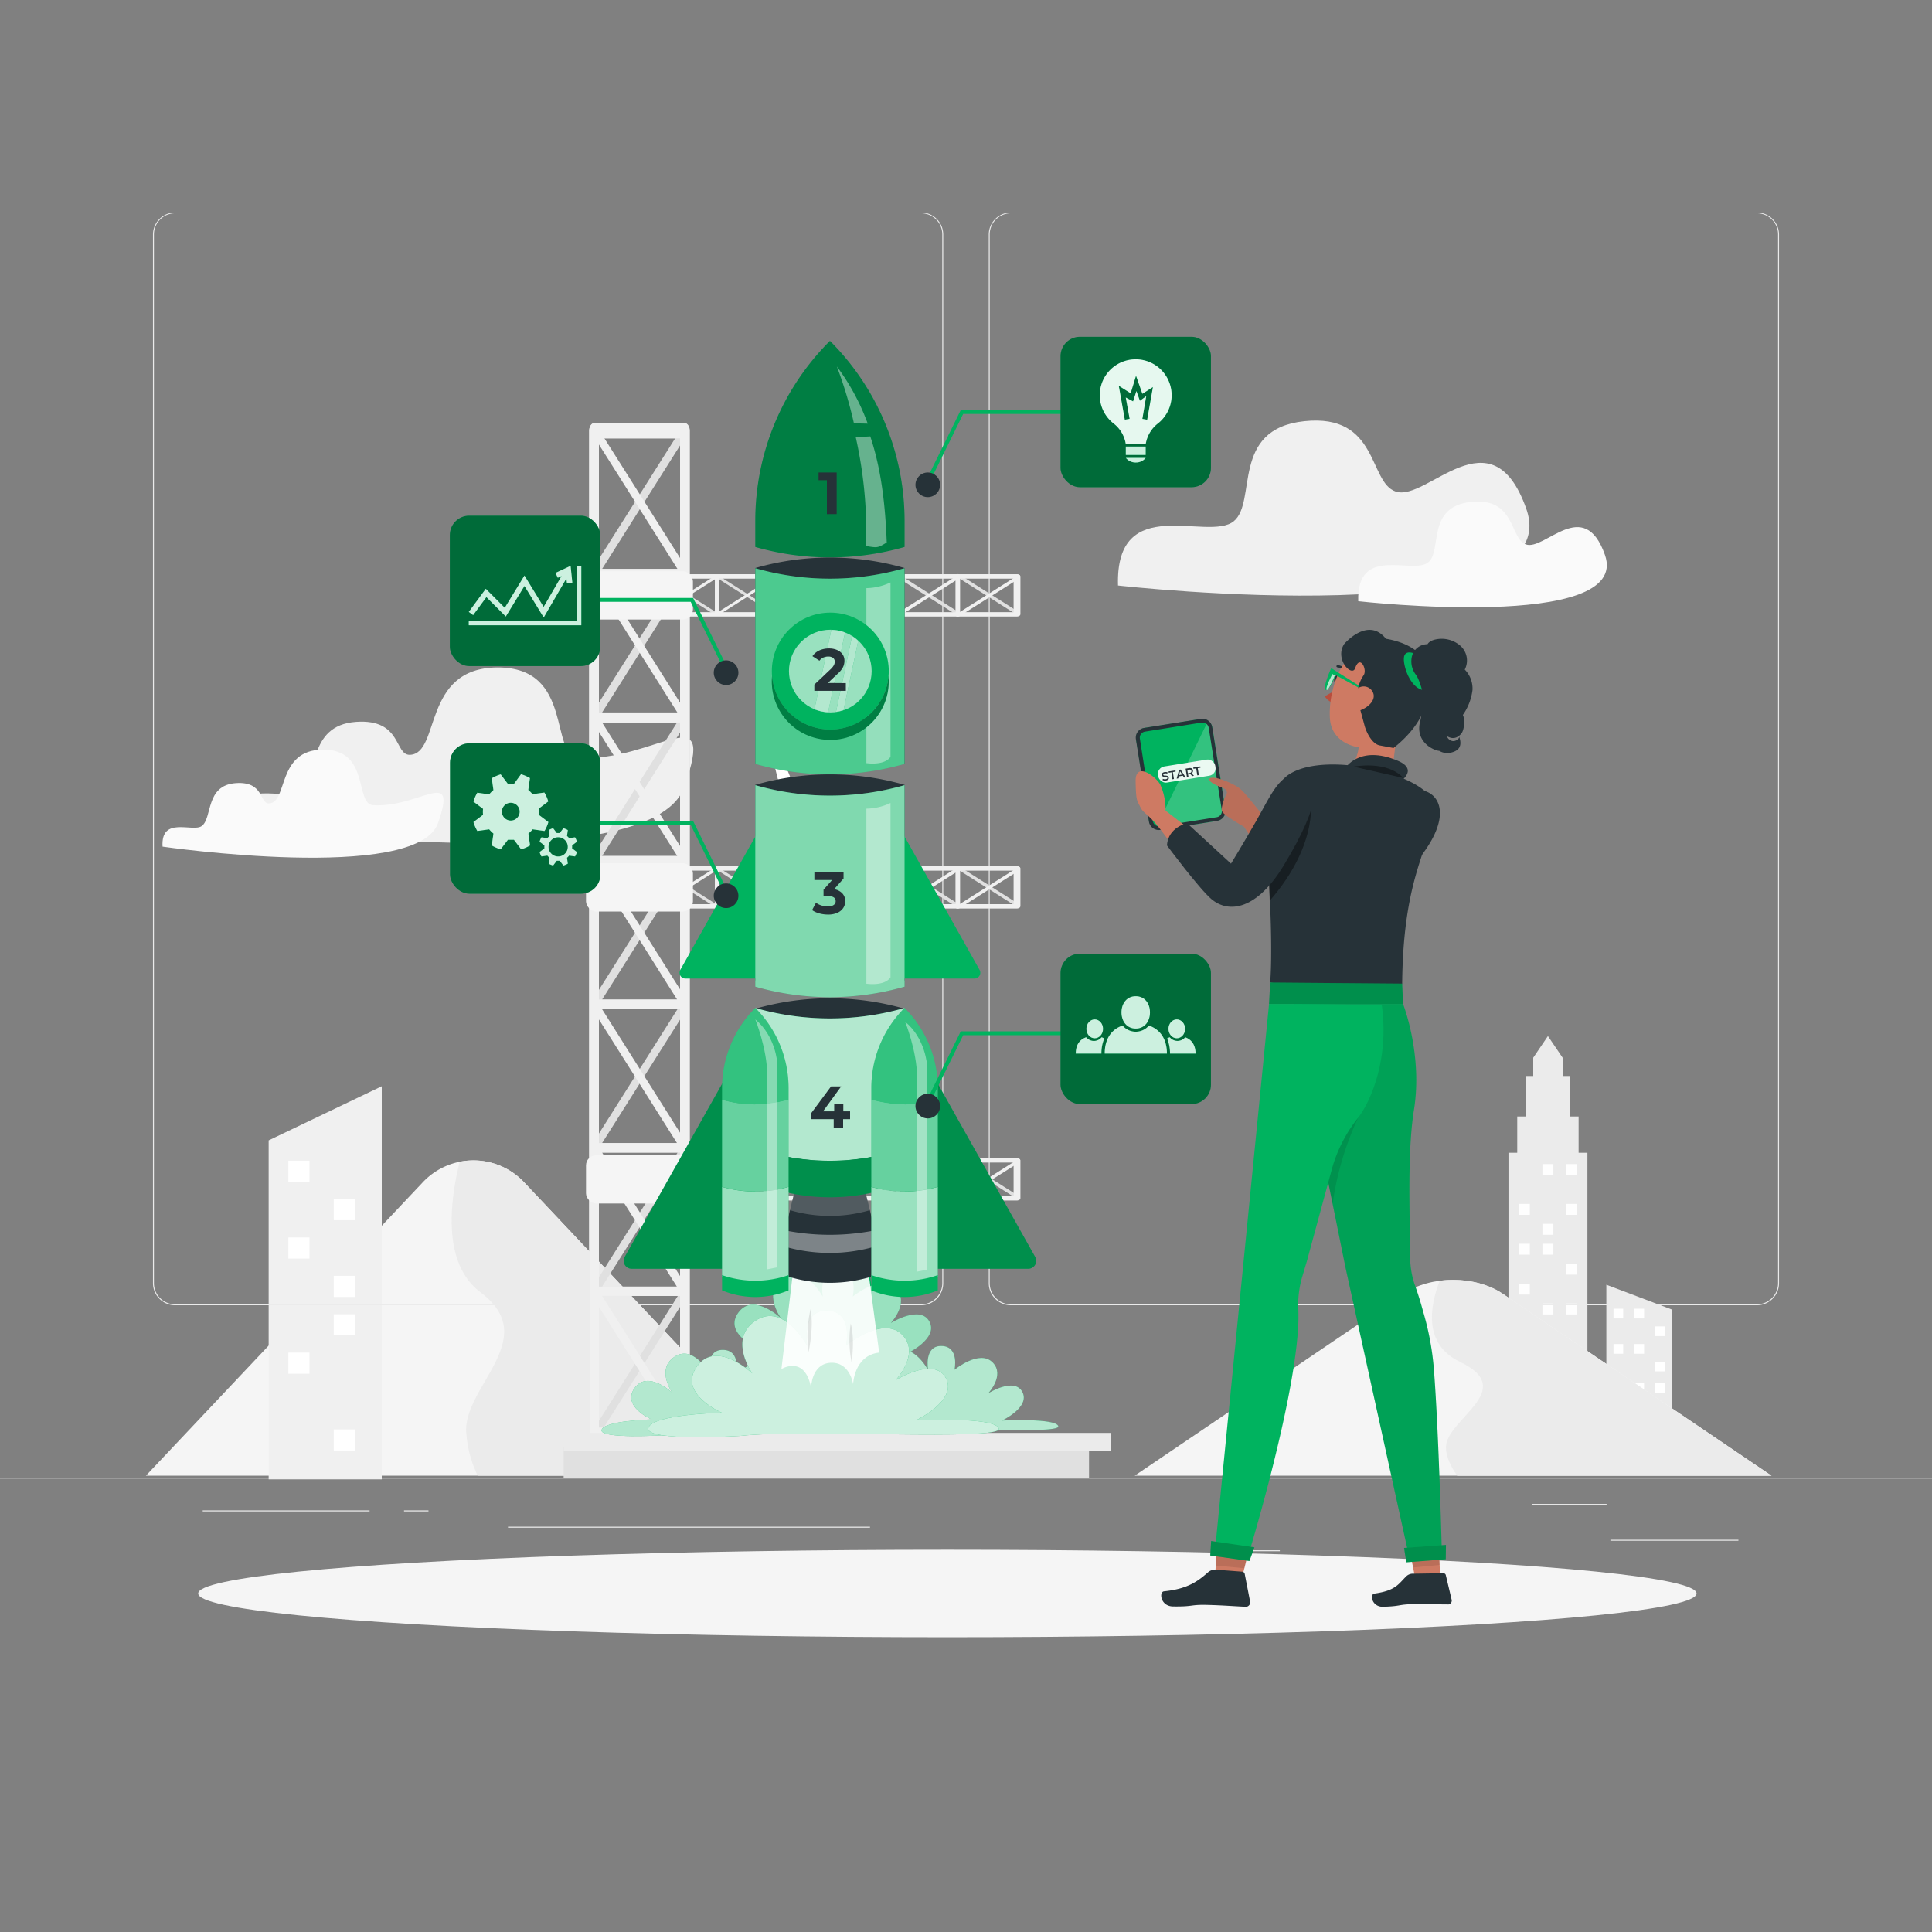 <svg xmlns="http://www.w3.org/2000/svg" viewBox="0 0 500 500"><rect x="0" y="0" width="500" height="500" fill="#808080" stroke="none"/><g id="freepik--background-complete--inject-506"><path d="M37.76,381.91l71.52-75.79a18,18,0,0,1,26.49,0l71.52,75.79Z" style="fill:#f5f5f5"></path><path d="M135.77,306.12a18,18,0,0,0-16.8-5.45c-2.67,10.76-4.39,26.45,5.39,33.78,15.67,11.75-3.73,23.82-3.73,35.64a30.18,30.18,0,0,0,3,11.82h83.67Z" style="fill:#ebebeb"></path><polygon points="98.8 382.85 69.53 382.85 69.53 295.13 98.8 281.12 98.8 382.85" style="fill:#f0f0f0"></polygon><rect x="74.63" y="300.39" width="5.46" height="5.46" style="fill:#fff"></rect><rect x="86.38" y="310.32" width="5.46" height="5.46" style="fill:#fff"></rect><rect x="74.63" y="320.26" width="5.46" height="5.46" style="fill:#fff"></rect><rect x="86.38" y="330.19" width="5.46" height="5.46" style="fill:#fff"></rect><rect x="86.38" y="340.13" width="5.46" height="5.46" style="fill:#fff"></rect><rect x="74.63" y="350.06" width="5.46" height="5.46" style="fill:#fff"></rect><rect x="86.38" y="369.93" width="5.46" height="5.46" style="fill:#fff"></rect><path d="M61.32,213.52s106.9,15.43,115.8-9.91c8.46-24.09-7.6-6.31-27.3-7.51-7.85-.48-1.08-23.46-21.1-23.36-19.57.09-14.63,22.3-22.62,22.61-4.08.15-2-9.36-13.94-8.53-12.94.9-9.69,14.7-14.39,18.06C74,207.58,60.51,200.56,61.32,213.52Z" style="fill:#f0f0f0"></path><path d="M42.07,219.11s65.82,9.5,71.29-6.1c5.21-14.83-4.67-3.89-16.8-4.63-4.84-.29-.67-14.44-13-14.38-12,.06-9,13.74-13.93,13.92-2.51.1-1.23-5.76-8.58-5.25-8,.56-6,9.05-8.86,11.12C49.87,215.45,41.58,211.13,42.07,219.11Z" style="fill:#fafafa"></path><polygon points="415.72 368.89 432.74 368.89 432.74 338.93 415.72 332.49 415.72 368.89" style="fill:#ebebeb"></polygon><rect x="422.97" y="338.7" width="2.51" height="2.51" transform="translate(848.46 679.91) rotate(180)" style="fill:#fff"></rect><rect x="417.58" y="338.7" width="2.51" height="2.51" transform="translate(837.66 679.91) rotate(180)" style="fill:#fff"></rect><rect x="428.37" y="343.27" width="2.51" height="2.51" transform="translate(859.25 689.05) rotate(180)" style="fill:#fff"></rect><rect x="422.97" y="347.83" width="2.51" height="2.51" transform="translate(848.46 698.18) rotate(180)" style="fill:#fff"></rect><rect x="417.58" y="347.83" width="2.51" height="2.51" transform="translate(837.66 698.18) rotate(180)" style="fill:#fff"></rect><rect x="428.37" y="352.4" width="2.51" height="2.51" transform="translate(859.25 707.31) rotate(180)" style="fill:#fff"></rect><rect x="422.97" y="357.99" width="2.51" height="2.51" style="fill:#fff"></rect><rect x="428.37" y="357.99" width="2.51" height="2.51" style="fill:#fff"></rect><rect x="417.58" y="362.55" width="2.51" height="2.51" style="fill:#fff"></rect><polygon points="408.54 298.33 408.54 288.95 406.29 288.95 406.29 278.47 404.4 278.47 404.4 273.73 400.6 268.13 396.8 273.73 396.8 278.47 394.91 278.47 394.91 288.95 392.66 288.95 392.66 298.33 390.39 298.33 390.39 353.21 410.82 353.21 410.82 298.33 408.54 298.33" style="fill:#ebebeb"></polygon><rect x="399.18" y="301.26" width="2.83" height="2.83" style="fill:#fefefe"></rect><rect x="405.28" y="301.26" width="2.83" height="2.83" style="fill:#fefefe"></rect><rect x="393.09" y="311.57" width="2.83" height="2.83" style="fill:#fefefe"></rect><rect x="405.28" y="311.57" width="2.83" height="2.83" style="fill:#fefefe"></rect><rect x="399.18" y="316.73" width="2.83" height="2.83" style="fill:#fefefe"></rect><rect x="393.09" y="321.88" width="2.83" height="2.83" style="fill:#fefefe"></rect><rect x="399.18" y="321.88" width="2.83" height="2.83" style="fill:#fefefe"></rect><rect x="405.28" y="327.04" width="2.83" height="2.83" style="fill:#fefefe"></rect><rect x="393.09" y="332.2" width="2.83" height="2.83" style="fill:#fefefe"></rect><rect x="399.18" y="337.35" width="2.83" height="2.83" style="fill:#fefefe"></rect><rect x="405.28" y="337.35" width="2.83" height="2.83" style="fill:#fefefe"></rect><rect x="416.78" y="398.49" width="33.12" height="0.25" style="fill:#ebebeb"></rect><rect x="322.53" y="401.21" width="8.69" height="0.25" style="fill:#ebebeb"></rect><rect x="396.59" y="389.21" width="19.19" height="0.25" style="fill:#ebebeb"></rect><rect x="52.46" y="390.89" width="43.19" height="0.25" style="fill:#ebebeb"></rect><rect x="104.56" y="390.89" width="6.33" height="0.25" style="fill:#ebebeb"></rect><rect x="131.47" y="395.11" width="93.68" height="0.25" style="fill:#ebebeb"></rect><path d="M238.4,337.8H45.3a5.71,5.71,0,0,1-5.71-5.71V60.66A5.71,5.71,0,0,1,45.3,55H238.4a5.71,5.71,0,0,1,5.71,5.71V332.09A5.71,5.71,0,0,1,238.4,337.8ZM45.3,55.2a5.47,5.47,0,0,0-5.46,5.46V332.09a5.47,5.47,0,0,0,5.46,5.46H238.4a5.47,5.47,0,0,0,5.46-5.46V60.66a5.47,5.47,0,0,0-5.46-5.46Z" style="fill:#ebebeb"></path><path d="M454.7,337.8H261.6a5.71,5.71,0,0,1-5.71-5.71V60.66A5.71,5.71,0,0,1,261.6,55H454.7a5.71,5.71,0,0,1,5.71,5.71V332.09A5.71,5.71,0,0,1,454.7,337.8ZM261.6,55.2a5.47,5.47,0,0,0-5.46,5.46V332.09a5.47,5.47,0,0,0,5.46,5.46H454.7a5.47,5.47,0,0,0,5.46-5.46V60.66a5.47,5.47,0,0,0-5.46-5.46Z" style="fill:#ebebeb"></path><rect y="382.4" width="500" height="0.25" style="fill:#ebebeb"></rect><path d="M293.65,381.91l69.53-47.06c7.11-4.82,18.65-4.82,25.76,0l69.53,47.06Z" style="fill:#f5f5f5"></path><path d="M388.94,334.85c-4.44-3-10.6-4.13-16.34-3.39-2.59,6.68-4.26,16.43,5.25,21,15.23,7.29-3.64,14.79-3.64,22.13,0,2.37,1.24,4.94,2.92,7.34h81.34Z" style="fill:#ebebeb"></path><path d="M154.36,372.44l23.49-37.15c.52-.83.14-2.31-.6-2.31H155.82q11-17.42,22-34.84c.52-.83.14-2.31-.6-2.31H155.82q11-17.41,22-34.84c.52-.83.14-2.31-.6-2.31H155.82q11-17.42,22-34.84c.52-.83.14-2.31-.6-2.31H155.82q11-17.42,22-34.84c.52-.82.14-2.3-.6-2.3H155.82l22-34.85c.52-.82.14-2.3-.6-2.3H155.82l22-34.84c.78-1.24-.43-3.15-1.21-1.92l-23.49,37.15v0a1.79,1.79,0,0,0-.14,1.44c.1.45.35.8.73.82h21.46q-11,17.42-22,34.84v0a1.79,1.79,0,0,0-.14,1.44c.1.45.35.8.73.82h21.46q-11,17.41-22,34.84v0a1.79,1.79,0,0,0-.14,1.44c.1.45.35.8.73.82h21.46q-11,17.41-22,34.84v0a1.79,1.79,0,0,0-.14,1.44c.1.45.35.8.73.82h21.46l-22,34.84v0a1.79,1.79,0,0,0-.14,1.44c.1.44.35.8.73.82h21.46l-22,34.84v0a1.79,1.79,0,0,0-.14,1.44c.1.44.35.8.73.82h21.46l-22,34.84C152.37,371.76,153.58,373.67,154.36,372.44Z" style="fill:#e0e0e0"></path><path d="M177.25,373.51c.69,0,1.28-.93,1.28-2v-260c0-1.1-.59-2-1.28-2H153.76c-.7,0-1.28.93-1.28,2v260a2.47,2.47,0,0,0,.34,1.37.43.43,0,0,0,0,.07l0,0a1,1,0,0,0,.88.55ZM155,283.56V113.47H176v256H155Z" style="fill:#e0e0e0"></path><path d="M176.64,372.44l-23.49-37.15c-.52-.83-.13-2.31.61-2.31h21.42q-11-17.42-22-34.84c-.52-.83-.13-2.31.61-2.31h21.42l-22-34.84c-.52-.83-.13-2.31.61-2.31h21.42l-22-34.84c-.52-.83-.13-2.31.61-2.31h21.42l-22-34.84c-.52-.82-.13-2.3.61-2.3h21.42l-22-34.85c-.52-.82-.13-2.3.61-2.3h21.42q-11-17.43-22-34.84c-.78-1.24.43-3.15,1.21-1.92l23.49,37.15v0a1.79,1.79,0,0,1,.14,1.44c-.1.45-.34.8-.72.82H155.82q11,17.42,22,34.84v0a1.79,1.79,0,0,1,.14,1.44c-.1.45-.34.8-.72.82H155.82q11,17.41,22,34.84v0a1.79,1.79,0,0,1,.14,1.44c-.1.45-.34.8-.72.82H155.82q11,17.41,22,34.84v0a1.79,1.79,0,0,1,.14,1.44c-.1.45-.34.8-.72.82H155.82q11,17.42,22,34.84v0a1.79,1.79,0,0,1,.14,1.44c-.1.44-.34.8-.72.82H155.82q11,17.41,22,34.84v0a1.79,1.79,0,0,1,.14,1.44c-.1.44-.34.8-.72.82H155.82q11,17.42,22,34.84C178.63,371.76,177.42,373.67,176.64,372.44Z" style="fill:#f0f0f0"></path><path d="M177.25,373.51a1,1,0,0,0,.87-.55l0,0,0-.07a2.55,2.55,0,0,0,.34-1.37v-260c0-1.1-.59-2-1.28-2H153.76c-.7,0-1.28.93-1.28,2v260c0,1.1.58,2,1.28,2ZM176,369.45H155v-256H176v256Z" style="fill:#f0f0f0"></path><rect x="145.87" y="374.55" width="135.97" height="7.85" transform="translate(427.71 756.95) rotate(180)" style="fill:#e0e0e0"></rect><rect x="145.87" y="370.84" width="141.67" height="4.63" transform="translate(433.42 746.31) rotate(180)" style="fill:#ebebeb"></rect><path d="M154.05,149.43l15.54,9.82c.34.22,1,.06,1-.25v-9l14.57,9.21c.35.22,1,.06,1-.25v-9l14.57,9.21c.34.22,1,.06,1-.25v-9l14.57,9.21c.35.22,1,.06,1-.25v-9l14.57,9.21c.34.22,1,.06,1-.25v-9l14.57,9.21c.35.22,1,.06,1-.25v-9l14.57,9.21c.51.32,1.31-.18.8-.51l-15.54-9.82h0a.77.77,0,0,0-.61-.06c-.18.05-.33.15-.34.31h0v9l-14.57-9.21h0a.75.75,0,0,0-.6-.06c-.19.05-.33.15-.34.31h0v9L217,148.92h0a.77.77,0,0,0-.61-.06c-.18.05-.33.15-.34.31h0v9l-14.57-9.21h0a.75.75,0,0,0-.6-.06c-.19.05-.33.15-.34.31h0v9l-14.57-9.21h0a.77.77,0,0,0-.61-.06c-.18.05-.33.15-.34.31h0v9l-14.57-9.21h0a.75.75,0,0,0-.6-.06c-.19.05-.33.15-.35.31h0v9l-14.57-9.21C154.34,148.59,153.54,149.1,154.05,149.43Z" style="fill:#e0e0e0"></path><path d="M153.6,159c0,.29.39.53.85.53H263.2c.46,0,.85-.24.85-.53v-9.83c0-.29-.39-.53-.85-.53H154.45a1,1,0,0,0-.57.14l0,0h0a.43.43,0,0,0-.23.36Zm37.62-9.29h71.13v8.75h-107v-8.75Z" style="fill:#e0e0e0"></path><path d="M154.05,158.74l15.54-9.82c.34-.22,1-.06,1,.25v9l14.57-9.21c.35-.22,1-.06,1,.25v9l14.57-9.21c.34-.22,1-.06,1,.25v9l14.57-9.21c.35-.22,1-.06,1,.25v9l14.57-9.21c.34-.22,1-.06,1,.25v9l14.57-9.21c.35-.22,1-.06,1,.25v9l14.57-9.21c.51-.33,1.31.18.8.51l-15.54,9.82h0a.82.82,0,0,1-.61.06c-.18,0-.33-.15-.34-.31h0v-9l-14.57,9.21h0a.79.79,0,0,1-.6.06c-.19,0-.33-.15-.34-.31h0v-9L217,159.25h0a.82.82,0,0,1-.61.06c-.18,0-.33-.15-.34-.31h0v-9l-14.57,9.21h0a.79.79,0,0,1-.6.06c-.19,0-.33-.15-.34-.31h0v-9l-14.57,9.21h0a.82.82,0,0,1-.61.06c-.18,0-.33-.15-.34-.31h0v-9l-14.57,9.21h0a.79.79,0,0,1-.6.06c-.19,0-.33-.15-.35-.31h0v-9l-14.57,9.21C154.34,159.57,153.54,159.07,154.05,158.74Z" style="fill:#f0f0f0"></path><path d="M153.6,159a.44.44,0,0,0,.23.36h0l0,0a1.08,1.08,0,0,0,.57.14H263.2c.46,0,.85-.24.85-.53v-9.83c0-.29-.39-.53-.85-.53H154.45c-.46,0-.85.24-.85.53Zm1.7-.54v-8.75H262.35v8.75h-107Z" style="fill:#f0f0f0"></path><rect x="151.67" y="147.83" width="27.67" height="12.5" rx="2.63" transform="translate(331 308.17) rotate(180)" style="fill:#f5f5f5"></rect><path d="M154.05,225l15.54,9.83c.34.21,1,.05,1-.26v-9q7.29,4.6,14.57,9.22c.35.21,1,.05,1-.26v-9l14.57,9.22c.34.21,1,.05,1-.26v-9q7.29,4.6,14.57,9.22c.35.21,1,.05,1-.26v-9l14.57,9.22c.34.21,1,.05,1-.26v-9q7.29,4.6,14.57,9.22c.35.21,1,.05,1-.26v-9l14.57,9.22c.51.32,1.31-.18.8-.51l-15.54-9.82h0a.77.77,0,0,0-.61-.06c-.18,0-.33.14-.34.3h0v9l-14.57-9.21h0a.75.75,0,0,0-.6-.06c-.19,0-.33.14-.34.3h0v9L217,224.49h0a.77.77,0,0,0-.61-.06c-.18,0-.33.14-.34.3h0v9l-14.57-9.21h0a.75.75,0,0,0-.6-.06c-.19,0-.33.14-.34.3h0v9l-14.57-9.21h0a.77.77,0,0,0-.61-.06c-.18,0-.33.14-.34.3h0v9l-14.57-9.21h0a.75.75,0,0,0-.6-.06c-.19,0-.33.14-.35.3h0v9l-14.57-9.21C154.34,224.16,153.54,224.67,154.05,225Z" style="fill:#e0e0e0"></path><path d="M153.6,234.56c0,.29.39.54.85.54H263.2c.46,0,.85-.25.85-.54v-9.82c0-.29-.39-.54-.85-.54H154.45a1,1,0,0,0-.57.15h0a.46.46,0,0,0-.23.37Zm37.62-9.28h71.13V234h-107v-8.75Z" style="fill:#e0e0e0"></path><path d="M154.05,234.31l15.54-9.82c.34-.22,1-.06,1,.25v9l14.57-9.21c.35-.22,1-.06,1,.25v9l14.57-9.21c.34-.22,1-.06,1,.25v9l14.57-9.21c.35-.22,1-.06,1,.25v9l14.57-9.21c.34-.22,1-.06,1,.25v9l14.57-9.21c.35-.22,1-.06,1,.25v9l14.57-9.21c.51-.33,1.31.18.8.5l-15.54,9.83h0a.73.73,0,0,1-.61.06c-.18,0-.33-.14-.34-.3h0v-9q-7.29,4.6-14.57,9.22h0a.71.71,0,0,1-.6.06c-.19,0-.33-.14-.34-.3h0v-9L217,234.82h0a.73.73,0,0,1-.61.06c-.18,0-.33-.14-.34-.3h0v-9q-7.29,4.6-14.57,9.22h0a.71.71,0,0,1-.6.06c-.19,0-.33-.14-.34-.3h0v-9l-14.57,9.22h0a.73.73,0,0,1-.61.06c-.18,0-.33-.14-.34-.3h0v-9q-7.29,4.6-14.57,9.22h0a.71.71,0,0,1-.6.06c-.19,0-.33-.14-.35-.3h0v-9l-14.57,9.22C154.34,235.14,153.54,234.64,154.05,234.31Z" style="fill:#f0f0f0"></path><path d="M153.6,234.56a.46.46,0,0,0,.23.37h0l0,0a1.08,1.08,0,0,0,.57.14H263.2c.46,0,.85-.25.85-.54v-9.82c0-.29-.39-.54-.85-.54H154.45c-.46,0-.85.25-.85.54Zm1.7-.53v-8.75H262.35V234h-107Z" style="fill:#f0f0f0"></path><rect x="151.67" y="223.4" width="27.67" height="12.5" rx="2.63" transform="translate(331 459.3) rotate(180)" style="fill:#f5f5f5"></rect><path d="M154.05,300.56l15.54,9.82c.34.22,1,.06,1-.25v-9l14.57,9.21c.35.22,1,.06,1-.25v-9l14.57,9.21c.34.22,1,.06,1-.25v-9l14.57,9.21c.35.22,1,.06,1-.25v-9l14.57,9.21c.34.22,1,.06,1-.25v-9l14.57,9.21c.35.22,1,.06,1-.25v-9l14.57,9.21c.51.33,1.31-.18.8-.5l-15.54-9.83h0a.73.73,0,0,0-.61-.06c-.18,0-.33.14-.34.3h0v9l-14.57-9.22h0a.71.71,0,0,0-.6-.06c-.19,0-.33.14-.34.3h0v9L217,300.05h0a.73.73,0,0,0-.61-.06c-.18,0-.33.14-.34.3h0v9l-14.57-9.22h0a.71.71,0,0,0-.6-.06c-.19,0-.33.14-.34.3h0v9q-7.28-4.62-14.57-9.22h0a.73.73,0,0,0-.61-.06c-.18,0-.33.14-.34.3h0v9l-14.57-9.22h0a.71.71,0,0,0-.6-.06c-.19,0-.33.14-.35.3h0v9q-7.28-4.62-14.57-9.22C154.34,299.73,153.54,300.23,154.05,300.56Z" style="fill:#e0e0e0"></path><path d="M153.6,310.13c0,.29.39.54.85.54H263.2c.46,0,.85-.25.85-.54v-9.82c0-.29-.39-.54-.85-.54H154.45a1.08,1.08,0,0,0-.57.14l0,0h0a.46.46,0,0,0-.23.37Zm37.62-9.29h71.13v8.75h-107v-8.75Z" style="fill:#e0e0e0"></path><path d="M154.05,309.88l15.54-9.83c.34-.22,1-.05,1,.26v9l14.57-9.22c.35-.22,1-.05,1,.26v9l14.57-9.22c.34-.22,1-.05,1,.26v9l14.57-9.22c.35-.22,1-.05,1,.26v9l14.57-9.22c.34-.22,1-.05,1,.26v9l14.57-9.22c.35-.22,1-.05,1,.26v9l14.57-9.22c.51-.32,1.31.18.8.51l-15.54,9.82h0a.77.77,0,0,1-.61.06c-.18,0-.33-.15-.34-.3v0h0v-9l-14.57,9.21h0a.75.75,0,0,1-.6.06c-.19,0-.33-.15-.34-.3v0h0v-9L217,310.38h0a.77.77,0,0,1-.61.06c-.18,0-.33-.15-.34-.3v0h0v-9l-14.57,9.21h0a.75.75,0,0,1-.6.06c-.19,0-.33-.15-.34-.3v0h0v-9l-14.57,9.21h0a.77.77,0,0,1-.61.06c-.18,0-.33-.15-.34-.3v0h0v-9l-14.57,9.21h0a.75.75,0,0,1-.6.06.4.4,0,0,1-.35-.3v0h0v-9l-14.57,9.21C154.34,310.71,153.54,310.2,154.05,309.88Z" style="fill:#f0f0f0"></path><path d="M153.6,310.13a.43.43,0,0,0,.23.36h0l0,0a1,1,0,0,0,.57.15H263.2c.46,0,.85-.25.85-.54v-9.82c0-.29-.39-.54-.85-.54H154.45c-.46,0-.85.25-.85.54Zm1.7-.54v-8.75H262.35v8.75h-107Z" style="fill:#f0f0f0"></path><rect x="151.67" y="298.97" width="27.67" height="12.5" rx="2.63" transform="translate(331 610.44) rotate(-180)" style="fill:#f5f5f5"></rect><path d="M289.34,151.53S406.67,164.77,395,131.67c-9-25.43-25.73-1.7-33.8-4.46C354.12,124.8,356.86,107,337.6,109s-12.16,20.9-18.32,25.91C312.64,140.27,288.62,127.21,289.34,151.53Z" style="fill:#f0f0f0"></path><path d="M351.51,155.59s70.9,8,63.84-12c-5.44-15.37-15.56-1-20.43-2.69-4.26-1.46-2.6-12.24-14.24-11s-7.35,12.63-11.07,15.65C365.59,148.79,351.08,140.9,351.51,155.59Z" style="fill:#fafafa"></path></g><g id="freepik--Shadow--inject-506"><ellipse id="freepik--path--inject-506" cx="245.18" cy="412.39" rx="193.89" ry="11.32" style="fill:#f5f5f5"></ellipse></g><g id="freepik--Character--inject-506"><rect x="295.58" y="187.05" width="20.01" height="26.73" rx="2.62" transform="translate(-27.64 50.39) rotate(-9.02)" style="fill:#00B35F"></rect><path d="M313.77,188.17a2.51,2.51,0,0,0-1.08-1.7L299,214.62a2.47,2.47,0,0,0,1.35.16L315,212.44a2.55,2.55,0,0,0,2.12-2.92Z" style="fill:#fff;opacity:0.2"></path><path d="M315,212.44a2.55,2.55,0,0,0,2.12-2.92l-3.39-21.35a2.55,2.55,0,0,0-2.92-2.12l-14.72,2.34a2.55,2.55,0,0,0-2.12,2.92l3.38,21.35a2.57,2.57,0,0,0,2.93,2.12Zm-16.68.06L295,191.16a1.55,1.55,0,0,1,.28-1.18,1.61,1.61,0,0,1,1-.63L311,187l.25,0a1.59,1.59,0,0,1,1.56,1.34l3.39,21.34a1.64,1.64,0,0,1-.28,1.18,1.6,1.6,0,0,1-1,.63l-14.71,2.34A1.59,1.59,0,0,1,298.36,212.5Z" style="fill:#263238"></path><rect x="298.22" y="198.08" width="14.98" height="4.21" rx="1.93" transform="matrix(0.99, -0.16, 0.16, 0.99, -27.55, 50.29)" style="fill:#fff;opacity:0.9"></rect><path d="M301.26,202a1,1,0,0,1-.39-.12l.08-.33a1.2,1.2,0,0,0,.35.11,1.08,1.08,0,0,0,.4,0,.78.78,0,0,0,.34-.13.22.22,0,0,0,.08-.22.16.16,0,0,0-.08-.14.36.36,0,0,0-.19-.07l-.28,0a3.23,3.23,0,0,1-.42-.06.62.62,0,0,1-.28-.14.45.45,0,0,1-.16-.31.57.57,0,0,1,0-.34.66.66,0,0,1,.25-.28,1.38,1.38,0,0,1,.46-.16,1.79,1.79,0,0,1,.4,0,1,1,0,0,1,.35.09l-.08.33a1.18,1.18,0,0,0-.31-.08h-.31a.6.6,0,0,0-.33.14.23.23,0,0,0-.08.23.18.18,0,0,0,.09.13.36.36,0,0,0,.18.07l.28,0a2,2,0,0,1,.41.06.7.7,0,0,1,.29.13.49.49,0,0,1,.16.32.61.61,0,0,1,0,.33.69.69,0,0,1-.26.28,1.3,1.3,0,0,1-.46.16A1.61,1.61,0,0,1,301.26,202Z" style="fill:#263238"></path><path d="M303.18,199.88l-.71.11-.05-.34,1.81-.28,0,.33-.7.11.28,1.8-.4.07Z" style="fill:#263238"></path><path d="M306.13,200.75l-1.07.17-.13.52-.41.07.62-2.29.39-.06,1.3,2-.41.07Zm-.18-.29-.55-.87-.26,1Z" style="fill:#263238"></path><path d="M308.56,200.87l-.53-.56-.08,0-.49.07.1.63-.39.06-.34-2.14.88-.14a1.31,1.31,0,0,1,.49,0,.72.72,0,0,1,.36.21.79.79,0,0,1,.18.39.76.76,0,0,1-.06.43.69.69,0,0,1-.29.32l.6.62Zm-.41-1.67a.66.66,0,0,0-.41,0l-.46.08.13.85.47-.08a.56.56,0,0,0,.37-.17.4.4,0,0,0,.09-.34A.43.43,0,0,0,308.15,199.2Z" style="fill:#263238"></path><path d="M309.57,198.86l-.7.11-.06-.33,1.82-.29.05.34-.71.11.29,1.8-.4.06Z" style="fill:#263238"></path><path d="M345.33,175.58c-.16.53,0,1,.34,1.14s.81-.26.95-.78,0-1-.35-1.14S345.49,175.05,345.33,175.58Z" style="fill:#263238"></path><path d="M347.35,177.68l-4.49,2.51a3.91,3.91,0,0,0,2.93,1.88Z" style="fill:#ba4d3c"></path><path d="M348.13,174a.32.32,0,0,1-.24-.14,2.26,2.26,0,0,0-1.74-1.14.3.3,0,0,1-.28-.3.31.31,0,0,1,.31-.28,2.8,2.8,0,0,1,2.22,1.42.3.3,0,0,1-.11.4h0A.47.47,0,0,1,348.13,174Z" style="fill:#263238"></path><path d="M366.61,179.16c-1.8,7.12-2.41,10.17-6.83,13.22-6.39,2.76-15.21.9-15.61-6.6-.37-6.74,2.63-17.22,10.4-18.86a10.19,10.19,0,0,1,12.15,7.65A9.76,9.76,0,0,1,366.61,179.16Z" style="fill:#ce7a63"></path><path d="M352.58,178l-8.07-5.09s-2.4,5.33-1.41,5.66,2.55-3.87,2.55-3.87l5.77,3.16Z" style="fill:#00B35F"></path><path d="M345.43,174.84l-.61-.41s-1.93,3.76-1.48,4.12S345.43,174.84,345.43,174.84Z" style="fill:#fff;opacity:0.7"></path><path d="M351.52,192.28c.68,2.17-2.09,7.37-2.09,7.37l10.17,5,1.89-14.33S350.71,189.72,351.52,192.28Z" style="fill:#ce7a63"></path><path d="M351.66,182.3a9,9,0,0,1,1.22-7.51c1.07-1.45-.93-5.55-2.16-1.87-.8,2.38-5.38-2.24-2.86-6.23,0,0,6.14-7.28,10.82-1.37,0,0,11.15,1.44,10.46,9.11,0,0,3.68,9.52-8.49,19.15L357,192.9c-1.87-.41-3.31-3.19-3.82-5Z" style="fill:#263238"></path><path d="M351.44,178.11a5.67,5.67,0,0,0-2.63,3.49c-.47,1.93,1.32,2.83,3.15,2.24,1.65-.54,3.87-2.19,3.53-4.11A2.62,2.62,0,0,0,351.44,178.11Z" style="fill:#ce7a63"></path><path d="M366.54,169.35s-3.45-1.84-3.22,1.53,2.68,8,5.59,7.7S366.54,169.35,366.54,169.35Z" style="fill:#00B35F"></path><path d="M369.46,166.72a4.15,4.15,0,0,0-4,2.94,5.67,5.67,0,0,0,1,5c1.08,1.42,2.61,7.09,2,7.87-.83,1.09-.48,2.58-.86,3.9-1.65,5.76,3.81,7.9,4.85,7.88a4.11,4.11,0,0,0,3.19.44c.65-.2,3.19-.74,2-4.07,0,.61-1,1.19-1.63,1.12a1.89,1.89,0,0,1-1.49-1.11c-.26-.6,1.58,1.53,3.64-.8.82-.94,1-3.73.43-4.86a14.34,14.34,0,0,0,2.49-6.47,7,7,0,0,0-2-5.27,5.12,5.12,0,0,0-1.12-6.15,7.38,7.38,0,0,0-6.35-1.67c-1,.19-2.18.73-2.35,1.76" style="fill:#263238"></path><path d="M331,216.4s-4.47-5.77-6-7.63c-1.08-1.27-3.1-4-4.46-4.94s-5.13-2.72-6.92-2.54c-.29,0-.64.11-.64.4,0,.84,2.3,1.81,3.82,2.35a1.11,1.11,0,0,1,.57,1.61c-.62,1-1.38,3.52-1.16,4.16.31.9,2.15,1.89,2.93,2.44S322,214,322,214l5.37,8.48Z" style="fill:#ce7a63"></path><path d="M331,216.4s-4.47-5.77-6-7.63c-1.08-1.27-3.1-4-4.46-4.94s-5.13-2.72-6.92-2.54c-.29,0-.64.11-.64.4,0,.84,2.3,1.81,3.82,2.35a1.11,1.11,0,0,1,.57,1.61c-.62,1-1.38,3.52-1.16,4.16.31.9,2.15,1.89,2.93,2.44S322,214,322,214l5.37,8.48Z" style="opacity:0.1"></path><path d="M325.84,220.58s6.64,14.33,14,17.55,8.33,3.15,22.34-10.43,11.52-21.51,6.52-23-8.82,4-13.28,10.3a95.66,95.66,0,0,1-11,12.34l-13.94-11.94S326.59,215.88,325.84,220.58Z" style="fill:#263238"></path><polygon points="315.3 395.4 314.34 409.54 320.88 410.52 324.29 396.78 315.3 395.4" style="fill:#ce7a63"></polygon><path d="M314.64,406.23l6.82.52a.7.7,0,0,1,.67.57l1.39,7.13a1.17,1.17,0,0,1-.91,1.38l-.25,0c-3.14-.14-5.93-.38-9.84-.48-4.62-.12-3.46.47-8.89.4-3.27,0-3.77-3.77-2.38-3.92,6.37-.63,9-2.83,11.48-5A2.79,2.79,0,0,1,314.64,406.23Z" style="fill:#263238"></path><polygon points="322.04 405.86 314.64 405.16 315.3 395.4 324.29 396.78 322.04 405.86" style="opacity:0.1"></polygon><polygon points="363 391.81 366.46 409.51 372.74 408.98 372.03 391.81 363 391.81" style="fill:#ce7a63"></polygon><path d="M365.75,407.27l7.8-.12a.64.64,0,0,1,.62.48l1.5,6.32a1,1,0,0,1-.76,1.27l-.22,0c-2.81,0-5.31-.13-8.81-.07-4.13.06-3.08.54-7.93.68-2.92.08-3.51-3.23-2.27-3.41,5.67-.8,6.23-2.53,8.39-4.59A2.47,2.47,0,0,1,365.75,407.27Z" style="fill:#263238"></path><path d="M372.57,405l-6.87.66-2.54-13c3-.15,7.92-.37,8.89-.41Z" style="opacity:0.1"></path><path d="M373.16,402.36l-8.47.6-16.46-74.85-3.35-16.54-4.46-22L335,259.81H363.1s5.14,13,2.83,27.44c-1.46,9.08-1.2,21.58-1.08,31.31,0,2.85.07,5.34.11,7.25a21.84,21.84,0,0,0,1.33,7.11c.57,1.59,1.28,3.77,2,6.46a73.14,73.14,0,0,1,2.78,14.75C372.38,370.58,373.16,402.36,373.16,402.36Z" style="fill:#00B35F"></path><path d="M373.16,402.36l-8.47.6-16.46-74.85-3.35-16.54-4.46-22L335,259.81H363.1s5.14,13,2.83,27.44c-1.46,9.08-1.2,21.58-1.08,31.31,0,2.85.07,5.34.11,7.25a21.84,21.84,0,0,0,1.33,7.11c.57,1.59,1.28,3.77,2,6.46a73.14,73.14,0,0,1,2.78,14.75C372.38,370.58,373.16,402.36,373.16,402.36Z" style="opacity:0.1"></path><path d="M354.82,282.9a78.43,78.43,0,0,0-9.94,28.67l-4.46-22,.11-.57,7.57-5.71,2.5-1.06Z" style="opacity:0.1"></path><path d="M328.43,259.81l-14,141.54,8.6,1.27s11.08-36.19,12.79-57.2a50.86,50.86,0,0,0,.18-6.71,25.47,25.47,0,0,1,1.07-8.45l1.17-3.94,6.53-24.06a37.15,37.15,0,0,1,6.56-12.8c3.47-4.32,8.23-15.63,6.27-29.35l-21.36-.3Z" style="fill:#00B35F"></path><polygon points="324.64 400.45 323.35 403.99 313.21 402.56 313.44 398.81 324.64 400.45" style="fill:#00B35F"></polygon><polygon points="324.64 400.45 323.35 403.99 313.21 402.56 313.44 398.81 324.64 400.45" style="opacity:0.2"></polygon><polygon points="374.21 399.82 374.16 403.53 363.95 404.32 363.37 400.6 374.21 399.82" style="fill:#00B35F"></polygon><polygon points="374.21 399.82 374.16 403.53 363.95 404.32 363.37 400.6 374.21 399.82" style="opacity:0.2"></polygon><path d="M370.81,208.23c.11,11.3-7.64,16.55-7.93,46.33,0,0-1.13,5.17-34.17-.28,0,0,.61-5.68,0-20l-.06-1.17c-.3-6.85-.47-13.23-.3-17.15,0-.61.06-1.16.1-1.63a11.85,11.85,0,0,1,.16-1.33c1.41-7.69,2.22-10.79,5-12.59C343.69,193.89,370.73,201.06,370.81,208.23Z" style="fill:#263238"></path><path d="M328.6,233.11c-.3-6.85-.47-13.23-.3-17.15,0-.61.06-1.16.1-1.63l7.53-9.85,3.14,1.36S341.92,217.86,328.6,233.11Z" style="opacity:0.4"></path><path d="M308.65,215.21l-7-5.42a16,16,0,0,0-1.34-6.68c-1.17-2.2-6.5-6.15-6.41-.91s.37,4.89,1.26,6.75c.56,1.19,1.53,1.58,3.36,3.55s5.25,6.86,5.25,6.86Z" style="fill:#ce7a63"></path><path d="M302,218.79s8.18,11,11.43,13.83c4.65,4,11.95,2.69,18.79-8.63,10.09-16.7,9.35-22.53,4.23-23.51s-7.6,5.47-11.43,12.14-6.44,10.89-6.44,10.89l-11.35-10.45S302.33,214,302,218.79Z" style="fill:#263238"></path><path d="M348,199s3.63-6.39,13.74-2.12c5.86,2.47,0,5.86,0,5.86Z" style="fill:#263238"></path><path d="M350.29,198.41s8.61-1.73,12.88,2.92Z" style="opacity:0.4"></path><polygon points="328.71 254.28 362.88 254.56 363.1 259.81 328.43 259.81 328.71 254.28" style="fill:#00B35F"></polygon><polygon points="328.71 254.28 362.88 254.56 363.1 259.81 328.43 259.81 328.71 254.28" style="opacity:0.2"></polygon><path d="M209.93,232.46c-1.67.14-3.67-.18-5.34,0,.51-12.49-2-30.63-7.62-45.07C206.83,200.52,209.28,216,209.93,232.46Z" style="fill:#fff"></path></g><g id="freepik--Rocket--inject-506"><path d="M205.41,325.87l-3.18,26.66s6-3.83,7.68,4.66c0,0,.06-6,4.88-6.49,5.16-.5,6,5.41,6,5.41s.19-7.41,6.74-8.28l-2.93-22Z" style="fill:#00B35F"></path><path d="M171.94,371.44s-16.79,1.05-16.25-1.36,12.93-2.74,12.93-2.74-7.79-3.35-4.39-8.11,9.76,1.2,9.76,1.2-4-5.65.09-8.93c5.18-4.16,9.58,4.07,9.58,4.07s-1.17-6.34,3.5-6.22,3.34,6.16,3.34,6.16,6.52-5.39,9.92-1.85c3.16,3.29-1.18,7.93-1.18,7.93s6.79-4.26,8.82-.32-5.26,7.38-5.26,7.38,14.1-.7,14.56,1.49S182.81,370.21,171.94,371.44Z" style="fill:#00B35F"></path><path d="M171.94,371.44s-16.79,1.05-16.25-1.36,12.93-2.74,12.93-2.74-7.79-3.35-4.39-8.11,9.76,1.2,9.76,1.2-4-5.65.09-8.93c5.18-4.16,9.58,4.07,9.58,4.07s-1.17-6.34,3.5-6.22,3.34,6.16,3.34,6.16,6.52-5.39,9.92-1.85c3.16,3.29-1.18,7.93-1.18,7.93s6.79-4.26,8.82-.32-5.26,7.38-5.26,7.38,14.1-.7,14.56,1.49S182.81,370.21,171.94,371.44Z" style="fill:#fff;opacity:0.7"></path><path d="M228.48,370.42s-16.8,1.06-16.26-1.36,12.93-2.74,12.93-2.74-7.79-3.35-4.39-8.1,9.76,1.19,9.76,1.19-4-5.64.09-8.92c5.18-4.16,9.58,4.06,9.58,4.06s-1.16-6.33,3.5-6.21,3.34,6.15,3.34,6.15,6.52-5.39,9.92-1.84c3.16,3.29-1.18,7.92-1.18,7.92s6.79-4.26,8.83-.31-5.27,7.38-5.27,7.38,14.11-.7,14.56,1.49S239.34,369.19,228.48,370.42Z" style="fill:#00B35F"></path><path d="M228.48,370.42s-16.8,1.06-16.26-1.36,12.93-2.74,12.93-2.74-7.79-3.35-4.39-8.1,9.76,1.19,9.76,1.19-4-5.64.09-8.92c5.18-4.16,9.58,4.06,9.58,4.06s-1.16-6.33,3.5-6.21,3.34,6.15,3.34,6.15,6.52-5.39,9.92-1.84c3.16,3.29-1.18,7.92-1.18,7.92s6.79-4.26,8.83-.31-5.27,7.38-5.27,7.38,14.11-.7,14.56,1.49S239.34,369.19,228.48,370.42Z" style="fill:#fff;opacity:0.7"></path><path d="M196,348.87s-8.78-3.77-4.95-9.13,11,1.35,11,1.35-4.52-6.36.09-10.07c5.85-4.68,10.8,4.59,10.8,4.59s-1.31-7.14,4-7,3.76,6.94,3.76,6.94,7.35-6.08,11.18-2.08c3.56,3.71-1.33,8.93-1.33,8.93s7.65-4.8,10-.35-5.94,8.32-5.94,8.32Z" style="fill:#00B35F"></path><path d="M196,348.87s-8.78-3.77-4.95-9.13,11,1.35,11,1.35-4.52-6.36.09-10.07c5.85-4.68,10.8,4.59,10.8,4.59s-1.31-7.14,4-7,3.76,6.94,3.76,6.94,7.35-6.08,11.18-2.08c3.56,3.71-1.33,8.93-1.33,8.93s7.65-4.8,10-.35-5.94,8.32-5.94,8.32Z" style="fill:#fff;opacity:0.6"></path><path d="M191.7,371.6s-24.71,1.56-23.92-2,19-4,19-4-11.45-4.92-6.45-11.92c5.11-7.16,14.36,1.76,14.36,1.76s-5.89-8.3.13-13.13c7.62-6.12,14.09,6,14.09,6s-1.71-9.32,5.16-9.15,4.9,9.06,4.9,9.06,9.6-7.93,14.6-2.72c4.65,4.85-1.74,11.66-1.74,11.66s10-6.26,13-.46-7.75,10.86-7.75,10.86,20.75-1,21.43,2.19S207.69,369.8,191.7,371.6Z" style="fill:#00B35F"></path><path d="M191.7,371.6s-24.71,1.56-23.92-2,19-4,19-4-11.45-4.92-6.45-11.92c5.11-7.16,14.36,1.76,14.36,1.76s-5.89-8.3.13-13.13c7.62-6.12,14.09,6,14.09,6s-1.71-9.32,5.16-9.15,4.9,9.06,4.9,9.06,9.6-7.93,14.6-2.72c4.65,4.85-1.74,11.66-1.74,11.66s10-6.26,13-.46-7.75,10.86-7.75,10.86,20.75-1,21.43,2.19S207.69,369.8,191.7,371.6Z" style="fill:#fff;opacity:0.8"></path><path d="M205.41,327.7l-3.18,26.61s6-3.72,7.68,4.8c0,0,.06-6,4.88-6.41,5.16-.41,6,5.52,6,5.52s.19-7.41,6.74-8.17l-2.93-22Z" style="fill:#fff;opacity:0.9"></path><path d="M209.77,338.8a31.41,31.41,0,0,0-.52,11.11S210.7,343.5,209.77,338.8Z" style="opacity:0.1"></path><path d="M220.17,342.52a28.63,28.63,0,0,0,.22,10S221.3,346.68,220.17,342.52Z" style="opacity:0.1"></path><path d="M195.47,134.86v6.69a70.24,70.24,0,0,0,38.63,0v-6.69a65.76,65.76,0,0,0-19.31-46.63A65.73,65.73,0,0,0,195.47,134.86Z" style="fill:#00B35F"></path><g style="opacity:0.3"><path d="M195.47,134.86v6.69a70.24,70.24,0,0,0,38.63,0v-6.69a65.76,65.76,0,0,0-19.31-46.63A65.73,65.73,0,0,0,195.47,134.86Z"></path></g><path d="M216.53,122.28v10.78H214v-8.78h-2.15v-2Z" style="fill:#263238"></path><path d="M234.1,197.62V147a70.24,70.24,0,0,0-38.63,0v50.65A70.24,70.24,0,0,1,234.1,197.62Z" style="fill:#263238"></path><path d="M195.47,147.05V197.7a70.24,70.24,0,0,0,38.63,0V147.05A70.24,70.24,0,0,1,195.47,147.05Z" style="fill:#00B35F"></path><path d="M195.47,147.05V197.7a70.24,70.24,0,0,0,38.63,0V147.05A70.24,70.24,0,0,1,195.47,147.05Z" style="fill:#fff;opacity:0.3"></path><path d="M224.22,152.21V197.5s4.61.74,6.24-1.62V150.74l-.28.12a15.12,15.12,0,0,1-6,1.35Z" style="fill:#fff;opacity:0.4"></path><circle cx="214.88" cy="173.68" r="15.13" transform="translate(-59.87 202.81) rotate(-45)" style="fill:#00B35F"></circle><path d="M214.88,188.8a15.11,15.11,0,0,1-15.07-14c0,.38-.06.75-.06,1.14A15.13,15.13,0,1,0,230,176c0-.39,0-.76-.05-1.14A15.12,15.12,0,0,1,214.88,188.8Z" style="fill:#00B35F"></path><path d="M214.88,188.8a15.11,15.11,0,0,1-15.07-14c0,.38-.06.75-.06,1.14A15.13,15.13,0,1,0,230,176c0-.39,0-.76-.05-1.14A15.12,15.12,0,0,1,214.88,188.8Z" style="opacity:0.3"></path><circle cx="214.88" cy="173.68" r="10.7" transform="translate(-59.87 202.81) rotate(-45)" style="fill:#fff;opacity:0.6"></circle><path d="M214.32,184.32l4.38-20.61a10.79,10.79,0,0,0-3.56-.7l-4.36,20.54A10.61,10.61,0,0,0,214.32,184.32Z" style="fill:#00B35F"></path><path d="M218.31,183.76l3.8-17.92a11.17,11.17,0,0,0-1.59-1.22l-4.16,19.6A10.64,10.64,0,0,0,218.31,183.76Z" style="fill:#00B35F"></path><g style="opacity:0.7"><path d="M214.32,184.32l4.38-20.61a10.79,10.79,0,0,0-3.56-.7l-4.36,20.54A10.61,10.61,0,0,0,214.32,184.32Z" style="fill:#fff"></path><path d="M218.31,183.76l3.8-17.92a11.17,11.17,0,0,0-1.59-1.22l-4.16,19.6A10.64,10.64,0,0,0,218.31,183.76Z" style="fill:#fff"></path></g><path d="M218.9,176.79v2h-8.15v-1.62l4.16-3.93a4.36,4.36,0,0,0,.89-1.08,1.94,1.94,0,0,0,.23-.9,1.19,1.19,0,0,0-.44-1,2,2,0,0,0-1.28-.34,3,3,0,0,0-1.28.27,2.45,2.45,0,0,0-.95.8l-1.82-1.17a4.34,4.34,0,0,1,1.74-1.47,5.88,5.88,0,0,1,2.54-.53,5.08,5.08,0,0,1,2.1.4,3.24,3.24,0,0,1,1.4,1.1,2.83,2.83,0,0,1,.5,1.69,3.72,3.72,0,0,1-.37,1.65,6.12,6.12,0,0,1-1.43,1.75l-2.48,2.34Z" style="fill:#263238"></path><path d="M234.1,253.77V203.12a70.24,70.24,0,0,0-38.63,0v50.65A70.24,70.24,0,0,1,234.1,253.77Z" style="fill:#263238"></path><path d="M230.23,209.63H199.34L176.06,251a1.51,1.51,0,0,0,1.31,2.25H252.2a1.51,1.51,0,0,0,1.31-2.25Z" style="fill:#00B35F"></path><path d="M234.1,203.2a70.24,70.24,0,0,1-38.63,0v52.15a70.14,70.14,0,0,0,38.63,0V203.2Z" style="fill:#00B35F"></path><path d="M234.1,203.2a70.24,70.24,0,0,1-38.63,0v52.15a70.14,70.14,0,0,0,38.63,0V203.2Z" style="fill:#fff;opacity:0.5"></path><path d="M224.22,209.28v45.3s4.61.73,6.24-1.63V207.81l-.28.13a14.94,14.94,0,0,1-6,1.34Z" style="fill:#fff;opacity:0.4"></path><path d="M218,231.21a2.92,2.92,0,0,1,.75,2,3.19,3.19,0,0,1-.49,1.73,3.45,3.45,0,0,1-1.5,1.27,5.77,5.77,0,0,1-2.48.48,8.51,8.51,0,0,1-2.24-.3,5.85,5.85,0,0,1-1.87-.85l1-1.91a4.91,4.91,0,0,0,1.43.71,5.47,5.47,0,0,0,1.65.26,2.55,2.55,0,0,0,1.48-.37,1.16,1.16,0,0,0,.54-1c0-.88-.67-1.32-2-1.32h-1.14v-1.65l2.22-2.51h-4.59v-2h7.55v1.61l-2.44,2.77A3.69,3.69,0,0,1,218,231.21Z" style="fill:#263238"></path><path d="M195.47,268.53h-1.86l-31.94,56.75a2.07,2.07,0,0,0,1.81,3.08h32Z" style="fill:#00B35F"></path><path d="M267.9,325.28,236,268.53H234.1v59.83h32A2.06,2.06,0,0,0,267.9,325.28Z" style="fill:#00B35F"></path><g style="opacity:0.2"><path d="M195.47,268.53h-1.86l-31.94,56.75a2.07,2.07,0,0,0,1.81,3.08h32Z"></path><path d="M267.9,325.28,236,268.53H234.1v59.83h32A2.06,2.06,0,0,0,267.9,325.28Z"></path></g><path d="M234.1,302.91V261.06a70.24,70.24,0,0,0-38.63,0v41.85A70.24,70.24,0,0,1,234.1,302.91Z" style="fill:#263238"></path><path d="M229,329.15l-5.07-20.82H205.64l-5.07,20.82A37,37,0,0,0,229,329.15Z" style="fill:#263238"></path><path d="M205.64,308.33l-1.19,4.87a37,37,0,0,0,20.67,0l-1.19-4.87Z" style="fill:#fff;opacity:0.2"></path><path d="M203.18,318.43c-.32,1.32-.65,2.65-1,3.92a42.35,42.35,0,0,0,25.12,0l-1-3.91A59.83,59.83,0,0,1,203.18,318.43Z" style="fill:#fff;opacity:0.4"></path><path d="M234.1,260.86a70.14,70.14,0,0,1-38.63,0v36.31a59,59,0,0,0,38.63,0v-36.3Z" style="fill:#00B35F"></path><path d="M234.1,260.86a70.14,70.14,0,0,1-38.63,0v36.31a59,59,0,0,0,38.63,0v-36.3Z" style="fill:#fff;opacity:0.7"></path><path d="M195.47,297.16h0V306a50.35,50.35,0,0,0,38.63,0v-8.86A59,59,0,0,1,195.47,297.16Z" style="fill:#00B35F"></path><path d="M195.47,297.16h0V306a50.35,50.35,0,0,0,38.63,0v-8.86A59,59,0,0,1,195.47,297.16Z" style="opacity:0.2"></path><path d="M186.87,281.62v3a31.17,31.17,0,0,0,17.21,0v-3a29.28,29.28,0,0,0-8.61-20.77A29.31,29.31,0,0,0,186.87,281.62Z" style="fill:#00B35F"></path><path d="M186.87,281.62v3a31.17,31.17,0,0,0,17.21,0v-3a29.28,29.28,0,0,0-8.61-20.77A29.31,29.31,0,0,0,186.87,281.62Z" style="fill:#fff;opacity:0.2"></path><path d="M186.87,284.6v22.56a31.26,31.26,0,0,0,17.21,0V284.6A31.17,31.17,0,0,1,186.87,284.6Z" style="fill:#00B35F"></path><path d="M186.87,284.6v22.56a31.26,31.26,0,0,0,17.21,0V284.6A31.17,31.17,0,0,1,186.87,284.6Z" style="fill:#fff;opacity:0.4"></path><path d="M204.08,307.17a31.26,31.26,0,0,1-17.21,0V330.4a31.35,31.35,0,0,0,17.21,0V307.17Z" style="fill:#00B35F"></path><path d="M204.08,307.17a31.26,31.26,0,0,1-17.21,0V330.4a31.35,31.35,0,0,0,17.21,0V307.17Z" style="fill:#fff;opacity:0.6"></path><path d="M186.87,330h0v3.95a22.45,22.45,0,0,0,17.21,0V330A26.3,26.3,0,0,1,186.87,330Z" style="fill:#00B35F"></path><path d="M195.47,263.82s3.08,7.66,3.08,14.31V328.5l2.62-.53V275.16S200.77,268.17,195.47,263.82Z" style="fill:#fff;opacity:0.4"></path><path d="M225.5,281.62v3a31.13,31.13,0,0,0,17.2,0v-3a29.31,29.31,0,0,0-8.6-20.77A29.27,29.27,0,0,0,225.5,281.62Z" style="fill:#00B35F"></path><path d="M225.5,281.62v3a31.13,31.13,0,0,0,17.2,0v-3a29.31,29.31,0,0,0-8.6-20.77A29.27,29.27,0,0,0,225.5,281.62Z" style="fill:#fff;opacity:0.2"></path><path d="M225.5,284.6v22.56a31.22,31.22,0,0,0,17.2,0V284.6A31.13,31.13,0,0,1,225.5,284.6Z" style="fill:#00B35F"></path><path d="M225.5,284.6v22.56a31.22,31.22,0,0,0,17.2,0V284.6A31.13,31.13,0,0,1,225.5,284.6Z" style="fill:#fff;opacity:0.4"></path><path d="M242.7,307.17a31.22,31.22,0,0,1-17.2,0V330.4a31.32,31.32,0,0,0,17.2,0V307.17Z" style="fill:#00B35F"></path><path d="M242.7,307.17a31.22,31.22,0,0,1-17.2,0V330.4a31.32,31.32,0,0,0,17.2,0V307.17Z" style="fill:#fff;opacity:0.6"></path><path d="M225.5,330h0v3.95a22.43,22.43,0,0,0,17.2,0V330A26.27,26.27,0,0,1,225.5,330Z" style="fill:#00B35F"></path><path d="M234.25,264.42s3.08,7.66,3.08,14.31V329.1l2.61-.53V275.76S239.55,268.77,234.25,264.42Z" style="fill:#fff;opacity:0.4"></path><path d="M220,289.64H218.2v2.26h-2.44v-2.26H210V288l5.08-6.84h2.62L213,287.61h2.89v-2h2.36v2H220Z" style="fill:#263238"></path><path d="M225.23,112.94c2.85,8.55,3.88,17.67,4.26,27.45-2.35,1.42-2.35,1.42-5.34.92a113,113,0,0,0-2.68-28.15Z" style="fill:#fff;opacity:0.4"></path><path d="M221,109.57a107.73,107.73,0,0,0-4.43-14.73,57.9,57.9,0,0,1,8,14.8Z" style="fill:#fff;opacity:0.4"></path></g><g id="freepik--Audience--inject-506"><polygon points="239.83 287.09 238.93 286.65 248.64 266.91 275.3 266.91 275.3 267.91 249.27 267.91 239.83 287.09" style="fill:#00B35F"></polygon><circle cx="240.11" cy="286.25" r="3.19" style="fill:#263238"></circle><rect x="274.47" y="246.81" width="38.92" height="38.92" rx="5.01" style="fill:#00B35F"></rect><rect x="274.47" y="246.81" width="38.92" height="38.92" rx="5.01" style="opacity:0.4"></rect><path d="M297.61,262c0,2.31-1.37,4.19-3.68,4.19s-3.69-1.88-3.69-4.19,1.38-4.18,3.69-4.18S297.61,259.68,297.61,262Z" style="fill:#00B35F"></path><path d="M297.34,265.41a4.45,4.45,0,0,1-6.82,0c-2.94,1-4.62,3.51-4.62,7.26H302C302,268.92,300.28,266.43,297.34,265.41Z" style="fill:#00B35F"></path><ellipse cx="283.31" cy="266.26" rx="2.15" ry="2.44" style="fill:#00B35F"></ellipse><ellipse cx="304.55" cy="266.26" rx="2.15" ry="2.44" style="fill:#00B35F"></ellipse><path d="M302.8,272.67h6.61c0-2.19-1-3.64-2.68-4.23a2.59,2.59,0,0,1-4,0,3.82,3.82,0,0,0-.68.31A10,10,0,0,1,302.8,272.67Z" style="fill:#00B35F"></path><path d="M285.05,272.67a9.82,9.82,0,0,1,.74-3.92,3.92,3.92,0,0,0-.69-.31,2.58,2.58,0,0,1-4,0c-1.72.59-2.69,2-2.69,4.23Z" style="fill:#00B35F"></path><path d="M297.61,262c0,2.31-1.37,4.19-3.68,4.19s-3.69-1.88-3.69-4.19,1.38-4.18,3.69-4.18S297.61,259.68,297.61,262Z" style="fill:#fff;opacity:0.8"></path><path d="M297.34,265.41a4.45,4.45,0,0,1-6.82,0c-2.94,1-4.62,3.51-4.62,7.26H302C302,268.92,300.28,266.43,297.34,265.41Z" style="fill:#fff;opacity:0.8"></path><ellipse cx="283.31" cy="266.26" rx="2.15" ry="2.44" style="fill:#fff;opacity:0.8"></ellipse><ellipse cx="304.55" cy="266.26" rx="2.15" ry="2.44" style="fill:#fff;opacity:0.8"></ellipse><path d="M302.8,272.67h6.61c0-2.19-1-3.64-2.68-4.23a2.59,2.59,0,0,1-4,0,3.82,3.82,0,0,0-.68.31A10,10,0,0,1,302.8,272.67Z" style="fill:#fff;opacity:0.8"></path><path d="M285.05,272.67a9.82,9.82,0,0,1,.74-3.92,3.92,3.92,0,0,0-.69-.31,2.58,2.58,0,0,1-4,0c-1.72.59-2.69,2-2.69,4.23Z" style="fill:#fff;opacity:0.8"></path></g><g id="freepik--Chart--inject-506"><polygon points="188.19 174.93 178.75 155.75 152.72 155.75 152.72 154.75 179.38 154.75 189.09 174.49 188.19 174.93" style="fill:#00B35F"></polygon><circle cx="187.91" cy="174.09" r="3.19" style="fill:#263238"></circle><rect x="116.42" y="133.46" width="38.92" height="38.92" rx="5.01" style="fill:#00B35F"></rect><rect x="116.42" y="133.46" width="38.92" height="38.92" rx="5.01" style="opacity:0.4"></rect><polygon points="125.88 154.53 130.9 159.55 135.73 151.65 140.71 159.8 146.59 149.7 146.72 150.92 148.12 150.78 147.67 146.44 143.76 148.26 144.36 149.53 145.33 149.07 140.69 157.06 135.73 148.95 130.63 157.3 125.72 152.38 121.32 158.36 122.45 159.19 125.88 154.53" style="fill:#00B35F"></polygon><polygon points="149.39 146.44 149.39 160.77 121.32 160.77 121.32 161.82 150.44 161.82 150.44 146.44 149.39 146.44" style="fill:#00B35F"></polygon><g style="opacity:0.8"><polygon points="125.88 154.53 130.9 159.55 135.73 151.65 140.71 159.8 146.59 149.7 146.72 150.92 148.12 150.78 147.67 146.44 143.76 148.26 144.36 149.53 145.33 149.07 140.69 157.06 135.73 148.95 130.63 157.3 125.72 152.38 121.32 158.36 122.45 159.19 125.88 154.53" style="fill:#fff"></polygon><polygon points="149.39 146.44 149.39 160.77 121.32 160.77 121.32 161.82 150.44 161.82 150.44 146.44 149.39 146.44" style="fill:#fff"></polygon></g></g><g id="freepik--Setting--inject-506"><polygon points="188.19 232.66 178.75 213.48 152.72 213.48 152.72 212.48 179.38 212.48 189.09 232.22 188.19 232.66" style="fill:#00B35F"></polygon><circle cx="187.91" cy="231.82" r="3.19" style="fill:#263238"></circle><rect x="116.47" y="192.37" width="38.92" height="38.92" rx="5.01" style="fill:#00B35F"></rect><rect x="116.47" y="192.37" width="38.92" height="38.92" rx="5.01" style="opacity:0.4"></rect><path d="M139.41,210.06a6.49,6.49,0,0,0,0-.77l2.48-1.87a9.77,9.77,0,0,0-1-2.31l-3.08.43a7.55,7.55,0,0,0-1.09-1.1l.43-3.07a10.43,10.43,0,0,0-2.31-1L133,202.89a6.68,6.68,0,0,0-.78,0,6.51,6.51,0,0,0-.77,0l-1.87-2.48a10.23,10.23,0,0,0-2.31,1l.43,3.07a8.17,8.17,0,0,0-1.1,1.1l-3.07-.43a10.23,10.23,0,0,0-1,2.31l2.48,1.87a7.53,7.53,0,0,0,0,1.55l-2.48,1.87a10.43,10.43,0,0,0,1,2.31l3.07-.43a7.55,7.55,0,0,0,1.1,1.09l-.43,3.08a9.77,9.77,0,0,0,2.31,1l1.87-2.47c.25,0,.51,0,.77,0s.52,0,.78,0l1.87,2.47a9.94,9.94,0,0,0,2.31-1l-.43-3.08a7,7,0,0,0,1.09-1.09l3.08.43a9.94,9.94,0,0,0,1-2.31l-2.48-1.87A6.53,6.53,0,0,0,139.41,210.06Zm-7.22,2.3a2.3,2.3,0,1,1,2.3-2.3A2.3,2.3,0,0,1,132.19,212.36Z" style="fill:#00B35F"></path><path d="M148.06,219.17c0-.13,0-.26,0-.39l1.24-.93a4.66,4.66,0,0,0-.48-1.15l-1.54.21a4,4,0,0,0-.54-.55l.21-1.53a4.66,4.66,0,0,0-1.15-.48l-.94,1.24a2.42,2.42,0,0,0-.39,0,2.36,2.36,0,0,0-.38,0l-.94-1.24a4.66,4.66,0,0,0-1.15.48l.21,1.53a4.76,4.76,0,0,0-.55.55l-1.53-.21a4.66,4.66,0,0,0-.48,1.15l1.24.93c0,.13,0,.26,0,.39s0,.26,0,.39l-1.24.94a4.83,4.83,0,0,0,.48,1.15l1.53-.22a3.57,3.57,0,0,0,.55.55l-.21,1.54a5.08,5.08,0,0,0,1.15.48l.94-1.24.38,0,.39,0,.94,1.24a5.08,5.08,0,0,0,1.15-.48l-.21-1.54a3.13,3.13,0,0,0,.54-.55l1.54.22a4.83,4.83,0,0,0,.48-1.15l-1.24-.94C148.05,219.43,148.06,219.3,148.06,219.17Zm-3.61,2.49a2.49,2.49,0,1,1,2.49-2.49A2.49,2.49,0,0,1,144.45,221.66Z" style="fill:#00B35F"></path><g style="opacity:0.8"><path d="M139.41,210.06a6.49,6.49,0,0,0,0-.77l2.48-1.87a9.77,9.77,0,0,0-1-2.31l-3.08.43a7.55,7.55,0,0,0-1.09-1.1l.43-3.07a10.43,10.43,0,0,0-2.31-1L133,202.89a6.68,6.68,0,0,0-.78,0,6.51,6.51,0,0,0-.77,0l-1.87-2.48a10.23,10.23,0,0,0-2.31,1l.43,3.07a8.17,8.17,0,0,0-1.1,1.1l-3.07-.43a10.23,10.23,0,0,0-1,2.31l2.48,1.87a7.53,7.53,0,0,0,0,1.55l-2.48,1.87a10.43,10.43,0,0,0,1,2.31l3.07-.43a7.55,7.55,0,0,0,1.1,1.09l-.43,3.08a9.77,9.77,0,0,0,2.31,1l1.87-2.47c.25,0,.51,0,.77,0s.52,0,.78,0l1.87,2.47a9.94,9.94,0,0,0,2.31-1l-.43-3.08a7,7,0,0,0,1.09-1.09l3.08.43a9.94,9.94,0,0,0,1-2.31l-2.48-1.87A6.53,6.53,0,0,0,139.41,210.06Zm-7.22,2.3a2.3,2.3,0,1,1,2.3-2.3A2.3,2.3,0,0,1,132.19,212.36Z" style="fill:#fff"></path><path d="M148.06,219.17c0-.13,0-.26,0-.39l1.24-.93a4.66,4.66,0,0,0-.48-1.15l-1.54.21a4,4,0,0,0-.54-.55l.21-1.53a4.66,4.66,0,0,0-1.15-.48l-.94,1.24a2.42,2.42,0,0,0-.39,0,2.36,2.36,0,0,0-.38,0l-.94-1.24a4.66,4.66,0,0,0-1.15.48l.21,1.53a4.76,4.76,0,0,0-.55.55l-1.53-.21a4.66,4.66,0,0,0-.48,1.15l1.24.93c0,.13,0,.26,0,.39s0,.26,0,.39l-1.24.94a4.83,4.83,0,0,0,.48,1.15l1.53-.22a3.57,3.57,0,0,0,.55.55l-.21,1.54a5.08,5.08,0,0,0,1.15.48l.94-1.24.38,0,.39,0,.94,1.24a5.08,5.08,0,0,0,1.15-.48l-.21-1.54a3.13,3.13,0,0,0,.54-.55l1.54.22a4.83,4.83,0,0,0,.48-1.15l-1.24-.94C148.05,219.43,148.06,219.3,148.06,219.17Zm-3.61,2.49a2.49,2.49,0,1,1,2.49-2.49A2.49,2.49,0,0,1,144.45,221.66Z" style="fill:#fff"></path></g></g><g id="freepik--Idea--inject-506"><polygon points="239.83 126.31 238.93 125.87 248.64 106.13 275.3 106.13 275.3 107.13 249.27 107.13 239.83 126.31" style="fill:#00B35F"></polygon><circle cx="240.11" cy="125.47" r="3.19" style="fill:#263238"></circle><rect x="274.47" y="87.17" width="38.92" height="38.92" rx="5.01" style="fill:#00B35F"></rect><rect x="274.47" y="87.17" width="38.92" height="38.92" rx="5.01" style="opacity:0.4"></rect><path d="M293.65,93a9.28,9.28,0,0,0-5.46,16.59,8.31,8.31,0,0,1,3.05,4.76l.1.48h5.18l.1-.47a8.43,8.43,0,0,1,3.1-4.81A9.29,9.29,0,0,0,293.65,93Zm3.24,15.63-1.25-.22,1-5.87L295,103.73l-.89-2.52-.87,2.67-1.89-1,1,5.52-1.25.22-1.56-8.78,3.07,1.94L294,97.24l1.65,4.68,2.73-1.75Z" style="fill:#00B35F"></path><rect x="291.36" y="115.57" width="5.14" height="2.17" style="fill:#00B35F"></rect><path d="M293.86,119.7H294a3.21,3.21,0,0,0,2.51-1.2h-5.14A3.21,3.21,0,0,0,293.86,119.7Z" style="fill:#00B35F"></path><g style="opacity:0.8"><rect x="291.36" y="115.57" width="5.14" height="2.17" style="fill:#fff"></rect><path d="M293.86,119.7H294a3.21,3.21,0,0,0,2.51-1.2h-5.14A3.21,3.21,0,0,0,293.86,119.7Z" style="fill:#fff"></path></g><path d="M293.65,93a9.28,9.28,0,0,0-5.46,16.59,8.31,8.31,0,0,1,3.05,4.76l.1.48h5.18l.1-.47a8.43,8.43,0,0,1,3.1-4.81A9.29,9.29,0,0,0,293.65,93Zm3.24,15.63-1.25-.22,1-5.87L295,103.73l-.89-2.52-.87,2.67-1.89-1,1,5.52-1.25.22-1.56-8.78,3.07,1.94L294,97.24l1.65,4.68,2.73-1.75Z" style="fill:#fff;opacity:0.9"></path></g></svg>